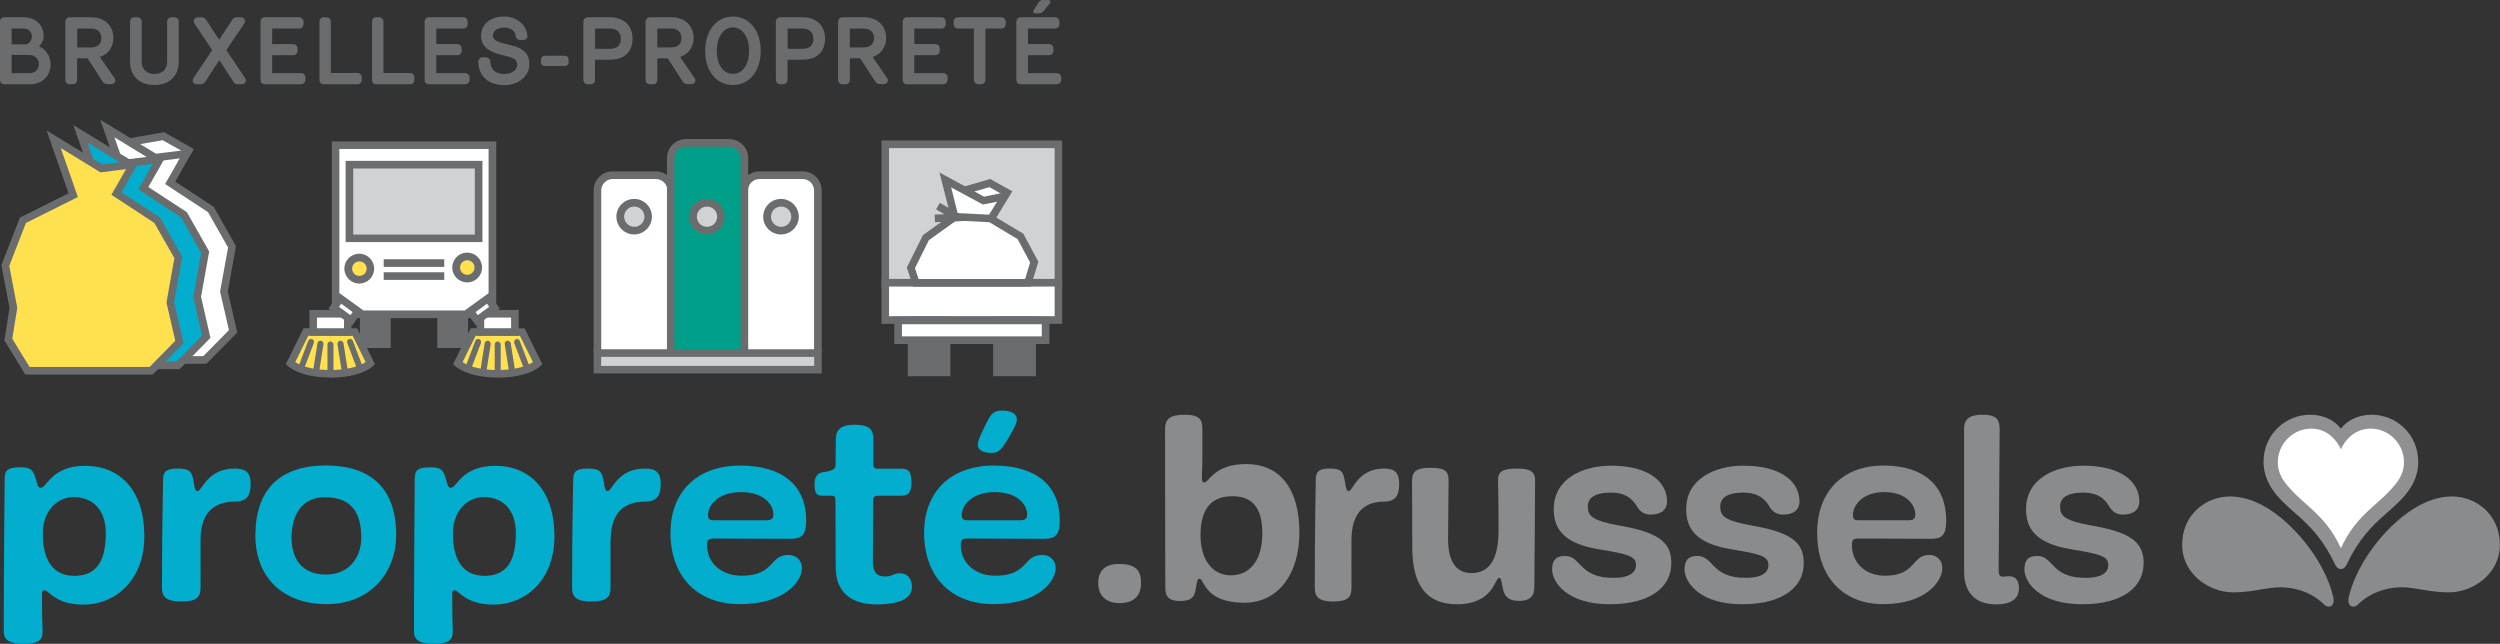 <?xml version="1.0" encoding="utf-8"?>
<!-- Generator: Adobe Illustrator 23.0.3, SVG Export Plug-In . SVG Version: 6.00 Build 0)  -->
<svg version="1.1" id="Calque_1" xmlns="http://www.w3.org/2000/svg" xmlns:xlink="http://www.w3.org/1999/xlink" x="0px" y="0px"
	 viewBox="0 0 199.71 51.43" style="enable-background:new 0 0 199.71 51.43;" xml:space="preserve">
<rect x="0" y="0" width="199.71" height="51.43" fill="#333333" stroke="none"/>
<style type="text/css">
	.st0{fill:#D1D2D4;}
	.st1{fill:#6A6C6E;}
	.st2{fill:#FFFFFF;}
	.st3{fill:#FFE150;}
	.st4{fill:#03ADCD;}
	.st5{fill:#009D8C;}
	.st6{fill:#009F89;}
	.st7{fill:#8A8B8C;}
	.st8{fill:#909092;}
</style>
<g>
	<rect x="70.72" y="11.53" class="st0" width="13.83" height="11.19"/>
	<polygon class="st1" points="84.55,11.53 84.55,11.22 70.42,11.22 70.42,23.03 84.85,23.03 84.85,11.22 84.55,11.22 84.55,11.53 
		84.25,11.53 84.25,22.42 71.02,22.42 71.02,11.83 84.55,11.83 84.55,11.53 84.25,11.53 	"/>
	<polyline class="st2" points="78.54,16.2 77.1,15.19 79.06,14.62 80.69,15.52 	"/>
	<polygon class="st1" points="78.71,15.95 77.79,15.31 79.03,14.95 80.54,15.79 80.83,15.26 79.1,14.3 76.4,15.08 78.36,16.45 	"/>
	<rect x="70.72" y="22.59" class="st2" width="13.83" height="2.98"/>
	<polygon class="st1" points="84.55,22.58 84.55,22.28 70.42,22.28 70.42,25.87 84.85,25.87 84.85,22.28 84.55,22.28 84.55,22.58 
		84.25,22.58 84.25,25.26 71.02,25.26 71.02,22.89 84.55,22.89 84.55,22.58 84.25,22.58 	"/>
	<rect x="72.86" y="25.63" class="st1" width="2.72" height="4.08"/>
	<polygon class="st1" points="75.58,25.63 75.58,25.29 72.52,25.29 72.52,30.05 75.92,30.05 75.92,25.29 75.58,25.29 75.58,25.63 
		75.24,25.63 75.24,29.37 73.2,29.37 73.2,25.97 75.58,25.97 75.58,25.63 75.24,25.63 	"/>
	<rect x="79.69" y="25.63" class="st1" width="2.72" height="4.08"/>
	<polygon class="st1" points="82.41,25.63 82.41,25.29 79.34,25.29 79.34,30.05 82.75,30.05 82.75,25.29 82.41,25.29 82.41,25.63 
		82.07,25.63 82.07,29.37 80.03,29.37 80.03,25.97 82.41,25.97 82.41,25.63 82.07,25.63 	"/>
	<polygon class="st2" points="73.16,22.6 82.12,22.6 82.62,20.94 81.52,18.88 79.17,17.48 80.27,15.68 78.57,16.03 75.52,14.37 
		76.27,17.33 73.97,18.99 72.77,21.39 	"/>
	<polygon class="st1" points="73.16,22.6 73.16,22.9 82.34,22.9 82.95,20.91 81.75,18.67 79.59,17.38 80.89,15.24 78.61,15.71 
		75.05,13.78 75.92,17.21 73.73,18.78 72.44,21.37 72.95,22.9 73.16,22.9 73.16,22.6 73.45,22.5 73.09,21.42 74.2,19.19 
		76.61,17.46 75.98,14.97 78.52,16.34 79.65,16.11 78.75,17.58 81.29,19.1 82.29,20.97 81.89,22.29 73.16,22.29 73.16,22.6 
		73.45,22.5 	"/>
	<rect x="77.37" y="16" transform="matrix(0.05 -0.999 0.999 0.05 56.444 94.107)" class="st1" width="0.6" height="2.79"/>
	<polygon class="st1" points="74.69,17.75 77.54,17.63 75.08,16.2 74.78,16.73 75.44,17.11 74.66,17.14 74.69,17.75 	"/>
	<rect x="71.74" y="25.59" class="st2" width="11.78" height="1.58"/>
	<polygon class="st1" points="83.53,25.59 83.53,25.29 71.44,25.29 71.44,27.48 83.83,27.48 83.83,25.29 83.53,25.29 83.53,25.59 
		83.22,25.59 83.22,26.87 72.05,26.87 72.05,25.9 83.53,25.9 83.53,25.59 83.22,25.59 	"/>
	<rect x="28.75" y="24.11" class="st1" width="2.46" height="3.69"/>
	<rect x="34.93" y="24.11" class="st1" width="2.46" height="3.69"/>
	<rect x="26.81" y="11.6" class="st2" width="12.52" height="13.51"/>
	<polygon class="st1" points="39.34,11.6 39.34,11.3 26.51,11.3 26.51,25.41 39.64,25.41 39.64,11.3 39.34,11.3 39.34,11.6 
		39.03,11.6 39.03,24.8 27.11,24.8 27.11,11.9 39.34,11.9 39.34,11.6 39.03,11.6 	"/>
	<rect x="27.91" y="13.15" class="st0" width="10.32" height="5.89"/>
	<polygon class="st1" points="38.24,13.15 38.24,12.85 27.61,12.85 27.61,19.34 38.54,19.34 38.54,12.85 38.24,12.85 38.24,13.15 
		37.93,13.15 37.93,18.74 28.22,18.74 28.22,13.46 38.24,13.46 38.24,13.15 37.93,13.15 	"/>
	<path class="st3" d="M26.38,26.52h1.98l1.23,2.5c0,0-0.83,0.84-3.22,0.84"/>
	<path class="st1" d="M26.38,26.82h1.79l1.15,2.33l0.27-0.13l-0.22-0.21l0,0l0,0l0,0l0,0c-0.05,0.04-0.83,0.75-3.01,0.75v0.61
		c2.47,0,3.39-0.87,3.44-0.93l0.15-0.15l-1.41-2.86h-2.16V26.82z"/>
	<path class="st3" d="M26.42,26.52h-1.98l-1.23,2.5c0,0,0.83,0.84,3.22,0.84"/>
	<path class="st1" d="M26.42,26.22h-2.17l-1.41,2.86l0.15,0.15c0.05,0.05,0.97,0.93,3.44,0.93v-0.6c-1.16,0-1.93-0.2-2.39-0.4
		c-0.23-0.1-0.39-0.19-0.49-0.26l-0.1-0.08l-0.02-0.02l0,0l0,0l0,0l0,0l-0.22,0.21l0.27,0.13l1.15-2.33h1.79V26.22z"/>
	<rect x="25.02" y="25.06" class="st2" width="2.76" height="1.46"/>
	<polygon class="st1" points="27.78,26.53 27.78,26.22 25.32,26.22 25.32,25.37 27.48,25.37 27.48,26.53 27.78,26.53 27.78,26.22 
		27.78,26.53 28.08,26.53 28.08,24.76 24.72,24.76 24.72,26.83 28.08,26.83 28.08,26.53 	"/>
	<polygon class="st2" points="28.06,25.6 26.66,24.58 27.19,23.84 28.59,24.86 	"/>
	<polygon class="st1" points="28.06,25.6 28.24,25.35 27.08,24.51 27.26,24.26 28.17,24.93 27.81,25.42 28.06,25.6 28.24,25.35 
		28.06,25.6 28.3,25.77 28.84,25.04 29.02,24.79 27.12,23.42 26.24,24.64 28.13,26.02 28.3,25.77 	"/>
	<path class="st1" d="M27.74,27.4l0.75,1.98c0.05,0.13,0.19,0.19,0.31,0.14c0.13-0.05,0.19-0.19,0.14-0.31l-0.75-1.98
		c-0.05-0.13-0.19-0.19-0.31-0.14C27.75,27.13,27.69,27.27,27.74,27.4 M26.96,27.5l0.33,2.09c0.02,0.13,0.15,0.22,0.28,0.2
		c0.13-0.02,0.22-0.14,0.2-0.28l-0.33-2.09c-0.02-0.13-0.15-0.22-0.28-0.2C27.03,27.24,26.94,27.36,26.96,27.5 M26.16,27.52v2.12
		c0,0.13,0.11,0.24,0.24,0.24c0.13,0,0.24-0.11,0.24-0.24v-2.12c0-0.13-0.11-0.24-0.24-0.24C26.27,27.27,26.16,27.38,26.16,27.52
		 M24.62,27.23l-0.75,1.98c-0.05,0.13,0.01,0.26,0.14,0.31c0.13,0.05,0.26-0.02,0.31-0.14l0.75-1.98c0.05-0.13-0.02-0.26-0.14-0.31
		C24.81,27.05,24.67,27.11,24.62,27.23 M25.36,27.42l-0.33,2.09c-0.02,0.13,0.07,0.26,0.2,0.28c0.13,0.02,0.26-0.07,0.28-0.2
		l0.33-2.09c0.02-0.13-0.07-0.26-0.2-0.28C25.51,27.2,25.38,27.29,25.36,27.42"/>
	<path class="st3" d="M39.78,26.52H37.8l-1.23,2.5c0,0,0.83,0.84,3.22,0.84"/>
	<path class="st1" d="M39.78,26.22h-2.17l-1.41,2.86l0.15,0.15c0.05,0.05,0.97,0.93,3.44,0.93v-0.6c-1.16,0-1.93-0.2-2.39-0.4
		c-0.23-0.1-0.39-0.19-0.49-0.26l-0.1-0.08l-0.02-0.02l0,0l0,0l0,0l0,0l-0.21,0.21l0.27,0.13l1.15-2.33h1.79V26.22z"/>
	<path class="st3" d="M39.74,26.52h1.98l1.23,2.5c0,0-0.83,0.84-3.22,0.84"/>
	<path class="st1" d="M39.74,26.82h1.79l1.15,2.33l0.27-0.13l-0.21-0.21l0,0l0,0l0,0l0,0c-0.05,0.04-0.83,0.75-3.01,0.75v0.61
		c2.47,0,3.39-0.87,3.44-0.93l0.15-0.15l-1.41-2.86h-2.17V26.82z"/>
	<rect x="38.38" y="25.06" class="st2" width="2.76" height="1.46"/>
	<polygon class="st1" points="38.38,26.53 38.38,26.83 41.44,26.83 41.44,24.76 38.08,24.76 38.08,26.83 38.38,26.83 38.38,26.53 
		38.68,26.53 38.68,25.37 40.83,25.37 40.83,26.22 38.38,26.22 38.38,26.53 38.68,26.53 	"/>
	<polygon class="st2" points="38.1,25.6 39.5,24.58 38.97,23.84 37.57,24.86 	"/>
	<polygon class="st1" points="38.1,25.6 38.28,25.84 39.92,24.64 39.03,23.42 37.14,24.79 38.03,26.02 38.28,25.84 38.1,25.6 
		38.34,25.42 37.99,24.93 38.9,24.26 39.08,24.51 37.92,25.35 38.1,25.6 38.34,25.42 	"/>
	<path class="st1" d="M37.97,27.23l-0.75,1.98c-0.05,0.13,0.01,0.26,0.14,0.31c0.13,0.05,0.27-0.02,0.31-0.14l0.75-1.98
		c0.05-0.13-0.02-0.26-0.14-0.31C38.16,27.04,38.02,27.1,37.97,27.23 M38.72,27.42l-0.33,2.09c-0.02,0.13,0.07,0.26,0.2,0.28
		c0.13,0.02,0.26-0.07,0.28-0.2l0.33-2.09c0.02-0.13-0.07-0.26-0.2-0.28C38.86,27.2,38.74,27.29,38.72,27.42 M39.52,27.52v2.11
		c0,0.13,0.11,0.24,0.24,0.24c0.13,0,0.24-0.11,0.24-0.24v-2.11c0-0.13-0.11-0.24-0.24-0.24C39.63,27.27,39.52,27.38,39.52,27.52
		 M41.08,27.41l0.75,1.98c0.05,0.13,0.19,0.19,0.31,0.14c0.13-0.05,0.19-0.19,0.14-0.31l-0.75-1.98c-0.05-0.13-0.19-0.19-0.31-0.14
		C41.1,27.14,41.04,27.28,41.08,27.41 M40.32,27.5l0.33,2.09c0.02,0.13,0.14,0.22,0.28,0.2c0.13-0.02,0.22-0.15,0.2-0.28l-0.33-2.09
		c-0.02-0.13-0.15-0.22-0.28-0.2C40.38,27.24,40.29,27.36,40.32,27.5"/>
	<path class="st3" d="M29.59,21.46c0,0.49-0.4,0.89-0.89,0.89c-0.49,0-0.89-0.4-0.89-0.89c0-0.49,0.4-0.89,0.89-0.89
		C29.2,20.58,29.59,20.97,29.59,21.46"/>
	<path class="st1" d="M29.59,21.46h-0.3c0,0.32-0.26,0.58-0.58,0.58c-0.32,0-0.58-0.26-0.58-0.58c0-0.32,0.26-0.58,0.58-0.58
		c0.32,0,0.58,0.26,0.58,0.58H29.59h0.3c0-0.66-0.53-1.19-1.19-1.19c-0.66,0-1.19,0.53-1.19,1.19c0,0.65,0.53,1.19,1.19,1.19
		c0.66,0,1.19-0.53,1.19-1.19H29.59z"/>
	<path class="st3" d="M38.21,21.37c0,0.49-0.4,0.89-0.89,0.89s-0.89-0.4-0.89-0.89c0-0.49,0.4-0.89,0.89-0.89
		S38.21,20.88,38.21,21.37"/>
	<path class="st1" d="M38.21,21.37h-0.3c0,0.32-0.26,0.58-0.58,0.58c-0.32,0-0.58-0.26-0.58-0.58c0-0.32,0.26-0.58,0.58-0.58
		c0.32,0,0.58,0.26,0.58,0.58H38.21h0.3c0-0.66-0.53-1.19-1.19-1.19c-0.66,0-1.19,0.53-1.19,1.19c0,0.66,0.53,1.19,1.19,1.19
		c0.66,0,1.19-0.53,1.19-1.19H38.21z"/>
	<rect x="30.65" y="20.71" class="st1" width="4.84" height="0.61"/>
	<rect x="30.65" y="21.75" class="st1" width="4.84" height="0.61"/>
	<polyline class="st2" points="15.32,12.16 13.05,10.88 10.21,11.37 12.36,12.6 	"/>
	<polygon class="st1" points="15.47,11.9 13.11,10.56 9.33,11.22 12.21,12.86 12.51,12.34 11.09,11.53 13,11.2 15.18,12.43 	"/>
	<polygon class="st2" points="8.57,10.27 12.39,12.6 14.92,12.28 13.59,14.61 16.85,16.74 18.54,19.71 17.89,23.29 18.62,26.47 
		16.37,28.76 6.48,28.76 4.96,26.27 5.36,23.73 4.72,20.36 6.12,16.74 10.14,14.73 	"/>
	<polygon class="st1" points="8.57,10.27 8.41,10.52 12.32,12.91 14.36,12.65 13.19,14.7 16.62,16.95 18.22,19.77 17.58,23.3 
		18.29,26.37 16.24,28.45 6.65,28.45 5.27,26.2 5.67,23.73 5.03,20.38 6.36,16.96 10.51,14.88 8.86,10.16 8.57,10.27 8.41,10.52 
		8.57,10.27 8.29,10.37 9.76,14.58 5.88,16.52 4.4,20.33 5.05,23.74 4.64,26.33 6.31,29.06 16.49,29.06 18.95,26.56 18.2,23.28 
		18.85,19.66 17.08,16.53 14,14.51 15.48,11.9 12.46,12.28 8,9.56 8.29,10.37 	"/>
	<polygon class="st4" points="6.43,10.7 10.24,13.03 12.78,12.71 11.45,15.04 14.7,17.17 16.39,20.14 15.75,23.72 16.47,26.9 
		14.22,29.19 4.34,29.19 2.81,26.7 3.21,24.16 2.57,20.79 3.98,17.17 7.99,15.16 	"/>
	<polygon class="st1" points="6.43,10.7 6.27,10.95 10.18,13.34 12.21,13.08 11.05,15.13 14.48,17.38 16.07,20.2 15.44,23.73 
		16.14,26.8 14.1,28.88 4.51,28.88 3.13,26.63 3.52,24.16 2.88,20.81 4.22,17.39 8.37,15.31 6.71,10.59 6.43,10.7 6.27,10.95 
		6.43,10.7 6.14,10.8 7.62,15.01 3.74,16.95 2.26,20.76 2.91,24.17 2.49,26.76 4.17,29.49 14.35,29.49 16.81,26.99 16.06,23.71 
		16.71,20.09 14.93,16.95 11.85,14.94 13.34,12.33 10.31,12.71 5.86,9.99 6.14,10.8 	"/>
	<polygon class="st3" points="4.28,11.12 8.1,13.46 10.63,13.13 9.3,15.47 12.56,17.6 14.25,20.57 13.6,24.15 14.33,27.32 
		12.08,29.62 2.19,29.62 0.67,27.12 1.07,24.59 0.43,21.21 1.83,17.6 5.85,15.59 	"/>
	<polygon class="st1" points="4.28,11.12 4.12,11.38 8.03,13.77 10.07,13.51 8.9,15.56 12.33,17.81 13.93,20.62 13.3,24.16 
		14,27.23 11.95,29.31 2.36,29.31 0.98,27.06 1.38,24.59 0.74,21.24 2.07,17.81 6.22,15.74 4.57,11.02 4.28,11.12 4.12,11.38 
		4.28,11.12 4,11.22 5.48,15.44 1.59,17.38 0.11,21.19 0.76,24.6 0.35,27.19 2.02,29.92 12.2,29.92 14.66,27.42 13.91,24.14 
		14.56,20.52 12.79,17.38 9.71,15.37 11.19,12.76 8.17,13.14 3.72,10.42 4,11.22 	"/>
	<path class="st2" d="M65.32,28.12v-12.9c0-0.67-0.55-1.22-1.22-1.22h-3.41c-0.67,0-1.22,0.55-1.22,1.22v12.9"/>
	<path class="st1" d="M65.64,28.12V15.21c0-0.84-0.68-1.52-1.53-1.52h-3.44c-0.84,0-1.53,0.68-1.53,1.52v12.92h0.61V15.21
		c0-0.5,0.42-0.91,0.92-0.91h3.44c0.51,0,0.92,0.41,0.92,0.91v12.92H65.64z"/>
	<path class="st2" d="M53.58,28.12v-12.9c0-0.67-0.55-1.22-1.21-1.22h-3.42c-0.67,0-1.21,0.55-1.21,1.22v12.9"/>
	<path class="st1" d="M53.9,28.12V15.21c0-0.84-0.68-1.52-1.52-1.52h-3.44c-0.84,0-1.52,0.68-1.52,1.52v12.92h0.61V15.21
		c0-0.5,0.41-0.91,0.92-0.91h3.44c0.51,0,0.92,0.41,0.92,0.91v12.92H53.9z"/>
	<path class="st5" d="M59.45,28.12V12.65c0-0.67-0.55-1.22-1.21-1.22h-3.41c-0.67,0-1.22,0.55-1.22,1.22v15.47"/>
	<path class="st6" d="M59.47,28.12V12.63c0-0.67-0.55-1.22-1.22-1.22h-3.44c-0.67,0-1.22,0.55-1.22,1.22v15.49"/>
	<path class="st1" d="M59.77,28.12V12.63c0-0.84-0.69-1.52-1.53-1.52h-3.44c-0.84,0-1.52,0.68-1.52,1.52v15.49h0.6V12.63
		c0-0.5,0.42-0.91,0.92-0.91h3.44c0.5,0,0.92,0.41,0.92,0.91v15.49H59.77z"/>
	<path class="st0" d="M57.59,17.31c0,0.62-0.5,1.12-1.11,1.12c-0.62,0-1.11-0.5-1.11-1.12s0.5-1.11,1.11-1.11
		C57.09,16.19,57.59,16.69,57.59,17.31"/>
	<path class="st1" d="M57.59,17.31h-0.3c0,0.45-0.36,0.81-0.81,0.81c-0.45,0-0.81-0.36-0.81-0.81c0-0.45,0.36-0.81,0.81-0.81
		c0.45,0,0.81,0.36,0.81,0.81H57.59h0.3c0-0.78-0.63-1.42-1.42-1.42c-0.78,0-1.42,0.63-1.42,1.42s0.63,1.42,1.42,1.42
		c0.78,0,1.42-0.64,1.42-1.42H57.59z"/>
	<path class="st0" d="M63.51,17.31c0,0.62-0.5,1.12-1.11,1.12c-0.62,0-1.11-0.5-1.11-1.12s0.5-1.11,1.11-1.11
		C63.02,16.19,63.51,16.69,63.51,17.31"/>
	<path class="st1" d="M63.51,17.31h-0.3c0,0.45-0.36,0.81-0.81,0.81c-0.45,0-0.81-0.36-0.81-0.81c0-0.45,0.36-0.81,0.81-0.81
		c0.45,0,0.81,0.36,0.81,0.81H63.51h0.3c0-0.78-0.64-1.42-1.42-1.42c-0.78,0-1.42,0.63-1.42,1.42s0.63,1.42,1.42,1.42
		c0.78,0,1.42-0.64,1.42-1.42H63.51z"/>
	<path class="st0" d="M51.78,17.31c0,0.62-0.5,1.12-1.11,1.12c-0.62,0-1.12-0.5-1.12-1.12s0.5-1.11,1.12-1.11
		C51.28,16.19,51.78,16.69,51.78,17.31"/>
	<path class="st1" d="M51.78,17.31h-0.3c0,0.45-0.36,0.81-0.81,0.81c-0.45,0-0.81-0.37-0.81-0.81c0-0.45,0.36-0.81,0.81-0.81
		c0.45,0,0.81,0.36,0.81,0.81H51.78h0.3c0-0.78-0.63-1.42-1.42-1.42c-0.78,0-1.42,0.63-1.42,1.42c0,0.78,0.64,1.42,1.42,1.42
		c0.78,0,1.41-0.64,1.42-1.42H51.78z"/>
	<rect x="47.72" y="28.21" class="st0" width="17.62" height="1.32"/>
	<polygon class="st1" points="65.34,29.53 65.34,29.23 48.02,29.23 48.02,28.51 65.04,28.51 65.04,29.53 65.34,29.53 65.34,29.23 
		65.34,29.53 65.64,29.53 65.64,28.21 65.64,27.9 47.42,27.9 47.42,29.83 65.64,29.83 65.64,29.53 	"/>
	<path class="st1" d="M2.4,6.73c0.97,0,1.64-0.63,1.64-1.61c0-0.62-0.39-1.22-0.93-1.41C3.32,3.52,3.49,3.2,3.49,2.9
		c0-0.9-0.65-1.52-1.61-1.52H0.36C0.11,1.38,0,1.56,0,1.74v4.64c0,0.18,0.11,0.35,0.36,0.35H2.4z M0.93,5.84V4.39h1.41
		c0.43,0,0.76,0.3,0.76,0.73c0,0.43-0.3,0.72-0.72,0.72H0.93z M0.93,2.28h0.95c0.4,0,0.68,0.28,0.67,0.66
		c-0.01,0.28-0.22,0.54-0.45,0.6H0.93V2.28z M7.98,4.55c0.6-0.19,1.08-0.74,1.08-1.52c0-0.97-0.7-1.65-1.75-1.65H5.59
		c-0.25,0-0.37,0.18-0.37,0.36v4.64c0,0.18,0.12,0.35,0.37,0.35h0.21c0.25,0,0.36-0.17,0.36-0.35V4.66H7l1.2,1.86
		c0.08,0.12,0.23,0.2,0.37,0.2h0.3c0.28,0,0.44-0.25,0.27-0.49L7.98,4.55z M7.31,2.28c0.49,0,0.79,0.32,0.79,0.78
		c0,0.43-0.29,0.73-0.83,0.73h-1.1V2.28H7.31z M12.34,6.79c1.19,0,1.94-0.72,1.94-1.89V1.74c0-0.18-0.11-0.36-0.36-0.36h-0.21
		c-0.25,0-0.36,0.18-0.36,0.36v3.18c0,0.63-0.4,0.99-1.01,0.99c-0.6,0-1.02-0.36-1.02-0.99V1.74c0-0.18-0.11-0.36-0.36-0.36h-0.21
		c-0.25,0-0.36,0.18-0.36,0.36v3.17C10.39,6.08,11.13,6.79,12.34,6.79 M16.46,1.57c-0.07-0.1-0.19-0.19-0.34-0.19h-0.33
		c-0.26,0-0.41,0.26-0.24,0.52L16.95,4l-1.48,2.21c-0.18,0.27-0.01,0.52,0.25,0.52h0.31c0.18,0,0.28-0.09,0.35-0.18l1.14-1.74
		l1.14,1.74c0.06,0.1,0.16,0.18,0.34,0.18h0.31c0.27,0,0.43-0.25,0.26-0.51L18.08,4l1.42-2.1c0.17-0.26,0.01-0.52-0.25-0.52H18.9
		c-0.15,0-0.27,0.09-0.34,0.19l-1.05,1.61L16.46,1.57z M23.9,2.28c0.19,0,0.35-0.14,0.35-0.36V1.74c0-0.23-0.16-0.36-0.35-0.36
		h-2.73c-0.25,0-0.36,0.17-0.36,0.36v4.64c0,0.19,0.11,0.35,0.36,0.35h2.86c0.22,0,0.37-0.16,0.37-0.35V6.19
		c0-0.19-0.15-0.35-0.37-0.35h-2.29V4.41h1.66c0.21,0,0.37-0.13,0.37-0.36V3.88c0-0.23-0.16-0.36-0.37-0.36h-1.66V2.28H23.9z
		 M28.55,6.73c0.18,0,0.35-0.11,0.35-0.35v-0.2c0-0.24-0.17-0.35-0.35-0.35h-2.12V1.74c0-0.18-0.12-0.36-0.35-0.36h-0.21
		c-0.24,0-0.35,0.18-0.35,0.36v4.64c0,0.18,0.1,0.35,0.35,0.35H28.55z M32.75,6.73c0.19,0,0.35-0.11,0.35-0.35v-0.2
		c0-0.24-0.17-0.35-0.35-0.35h-2.12V1.74c0-0.18-0.12-0.36-0.35-0.36h-0.21c-0.24,0-0.35,0.18-0.35,0.36v4.64
		c0,0.18,0.1,0.35,0.35,0.35H32.75z M37.01,2.28c0.19,0,0.35-0.14,0.35-0.36V1.74c0-0.23-0.16-0.36-0.35-0.36h-2.73
		c-0.25,0-0.36,0.17-0.36,0.36v4.64c0,0.19,0.11,0.35,0.36,0.35h2.86c0.22,0,0.37-0.16,0.37-0.35V6.19c0-0.19-0.15-0.35-0.37-0.35
		h-2.29V4.41h1.66c0.21,0,0.37-0.13,0.37-0.36V3.88c0-0.23-0.16-0.36-0.37-0.36h-1.66V2.28H37.01z M40.91,3.64
		c-0.3-0.07-0.54-0.13-0.83-0.21c-0.36-0.1-0.69-0.25-0.7-0.57c-0.01-0.39,0.36-0.66,0.87-0.66c0.51,0,0.9,0.23,0.94,0.67
		c0.02,0.19,0.17,0.33,0.38,0.33h0.21c0.25,0,0.38-0.16,0.35-0.38c-0.1-0.9-0.9-1.5-1.87-1.5c-1.03,0-1.83,0.56-1.83,1.56
		c0,0.88,0.72,1.24,1.34,1.42c0.31,0.09,0.61,0.17,0.89,0.24c0.47,0.11,0.66,0.32,0.66,0.63c0,0.4-0.4,0.74-1.03,0.74
		c-0.66,0-1.08-0.31-1.12-0.97C39.16,4.7,39,4.58,38.8,4.58h-0.24c-0.21,0-0.35,0.16-0.35,0.36c0.02,1.23,0.9,1.86,2.08,1.86
		c1.24,0,2-0.82,2-1.66C42.3,4.36,41.87,3.86,40.91,3.64 M45.09,5.28c0.18,0,0.33-0.1,0.33-0.32V4.78c0-0.23-0.15-0.33-0.33-0.33
		h-1.55c-0.18,0-0.33,0.12-0.33,0.33v0.17c0,0.21,0.14,0.32,0.33,0.32H45.09z M46.97,1.38c-0.22,0-0.37,0.16-0.37,0.37v4.62
		c0,0.18,0.13,0.36,0.36,0.36h0.22c0.24,0,0.35-0.18,0.35-0.36v-1.6h1.2c1.19,0,1.8-0.67,1.8-1.69c0-1.02-0.68-1.7-1.79-1.7H46.97z
		 M48.74,2.28c0.54,0,0.86,0.32,0.86,0.83c0,0.5-0.32,0.79-0.86,0.79h-1.2V2.28H48.74z M54.33,4.55c0.6-0.19,1.08-0.74,1.08-1.52
		c0-0.97-0.7-1.65-1.75-1.65h-1.72c-0.25,0-0.37,0.18-0.37,0.36v4.64c0,0.18,0.12,0.35,0.37,0.35h0.21c0.25,0,0.36-0.17,0.36-0.35
		V4.66h0.83l1.2,1.86c0.08,0.12,0.23,0.2,0.37,0.2h0.3c0.28,0,0.44-0.25,0.27-0.49L54.33,4.55z M53.65,2.28
		c0.49,0,0.79,0.32,0.79,0.78c0,0.43-0.29,0.73-0.83,0.73h-1.1V2.28H53.65z M58.55,6.79c1.34,0,2.22-1.14,2.22-2.73
		c0-1.59-0.89-2.74-2.22-2.74c-1.33,0-2.22,1.15-2.22,2.74C56.33,5.65,57.21,6.79,58.55,6.79 M58.55,2.19c0.8,0,1.29,0.83,1.29,1.87
		c0,1.06-0.48,1.84-1.29,1.84c-0.81,0-1.29-0.78-1.29-1.84C57.26,3.01,57.75,2.19,58.55,2.19 M62.35,1.38
		c-0.22,0-0.37,0.16-0.37,0.37v4.62c0,0.18,0.13,0.36,0.36,0.36h0.22c0.24,0,0.35-0.18,0.35-0.36v-1.6h1.2c1.19,0,1.8-0.67,1.8-1.69
		c0-1.02-0.68-1.7-1.79-1.7H62.35z M64.12,2.28c0.54,0,0.86,0.32,0.86,0.83c0,0.5-0.32,0.79-0.86,0.79h-1.2V2.28H64.12z M69.71,4.55
		c0.6-0.19,1.08-0.74,1.08-1.52c0-0.97-0.7-1.65-1.75-1.65h-1.72c-0.25,0-0.37,0.18-0.37,0.36v4.64c0,0.18,0.12,0.35,0.37,0.35h0.21
		c0.25,0,0.36-0.17,0.36-0.35V4.66h0.83l1.2,1.86c0.08,0.12,0.23,0.2,0.37,0.2h0.3c0.28,0,0.44-0.25,0.27-0.49L69.71,4.55z
		 M69.03,2.28c0.49,0,0.79,0.32,0.79,0.78c0,0.43-0.29,0.73-0.83,0.73h-1.1V2.28H69.03z M75.2,2.28c0.19,0,0.35-0.14,0.35-0.36V1.74
		c0-0.23-0.16-0.36-0.35-0.36h-2.73c-0.25,0-0.36,0.17-0.36,0.36v4.64c0,0.19,0.11,0.35,0.36,0.35h2.86c0.22,0,0.37-0.16,0.37-0.35
		V6.19c0-0.19-0.15-0.35-0.37-0.35h-2.29V4.41h1.66c0.21,0,0.37-0.13,0.37-0.36V3.88c0-0.23-0.16-0.36-0.37-0.36h-1.66V2.28H75.2z
		 M77.8,2.28v4.1c0,0.19,0.13,0.35,0.35,0.35h0.21c0.23,0,0.36-0.16,0.36-0.35v-4.1h1.27c0.21,0,0.35-0.14,0.35-0.36V1.74
		c0-0.22-0.15-0.36-0.35-0.36h-3.46c-0.21,0-0.35,0.14-0.35,0.36v0.18c0,0.22,0.15,0.36,0.35,0.36H77.8z M84.28,2.28
		c0.19,0,0.35-0.14,0.35-0.36V1.74c0-0.23-0.16-0.36-0.35-0.36h-2.73c-0.25,0-0.36,0.17-0.36,0.36v4.64c0,0.19,0.11,0.35,0.36,0.35
		h2.86c0.22,0,0.37-0.16,0.37-0.35V6.19c0-0.19-0.15-0.35-0.37-0.35h-2.29V4.41h1.66c0.21,0,0.37-0.13,0.37-0.36V3.88
		c0-0.23-0.16-0.36-0.37-0.36h-1.66V2.28H84.28z M82.57,0.83c-0.07,0.13,0.01,0.24,0.13,0.24h0.32c0.14,0,0.24-0.07,0.34-0.18
		l0.51-0.62C83.96,0.16,83.9,0,83.74,0h-0.46c-0.14,0-0.25,0.09-0.31,0.19L82.57,0.83z"/>
	<path class="st7" d="M91.15,46.58c0-0.98-0.37-1.53-1.78-1.53c-0.98,0-1.64,0.45-1.64,1.53c0,0.98,0.61,1.6,1.7,1.6
		C90.48,48.18,91.15,47.68,91.15,46.58 M96.05,34.28c0-0.72-0.16-1.15-1.45-1.15c-1.17,0-1.53,0.37-1.53,1.15
		c0,7.02,0.02,11.07,0.02,12.69c0,0.67,0.27,1.04,1.17,1.04c0.7,0,1.11-0.17,1.23-0.8c0.16-0.84,0.14-0.98,0.33-0.98
		c0.39,0,0.37,1.92,3.58,1.92c2.72,0,4.4-2.31,4.4-5.61c0-3.6-1.64-5.47-4.24-5.47c-2.58,0-2.99,1.47-3.34,1.47
		c-0.16,0-0.21-0.08-0.21-0.45c0-0.35,0.04-0.67,0.04-1.72V34.28z M98.32,45.96c-1.43,0-2.42-1.21-2.42-3.21
		c0-2.35,1.09-3.11,2.54-3.11c1.47,0,2.4,0.76,2.4,2.97C100.84,44.78,99.83,45.96,98.32,45.96 M107.96,43.16
		c0-2.07,0.9-3.09,2.62-3.09c1.04,0,1.19-0.68,1.19-1.43c0-0.9-0.37-1.21-1.21-1.21c-2.11,0-2.48,1.8-2.82,1.8
		c-0.14,0-0.21-0.1-0.31-0.8c-0.12-0.78-0.33-1-1.19-1c-0.86,0-1.13,0.22-1.13,0.9c0,0.7-0.08,3.21-0.08,8.64
		c0,0.76,0.39,1.08,1.47,1.08c1.17,0,1.46-0.35,1.46-1.08V43.16z M122.57,46.93c0-0.7,0.06-7.33,0.06-8.56
		c0-0.76-0.47-0.94-1.51-0.94c-1.08,0-1.45,0.26-1.45,0.9c0,0.65,0.04,1.53,0.04,4.07c0,2.25-0.72,3.38-2.17,3.38
		c-1.19,0-1.86-0.9-1.86-2.7c0-1.04,0.04-4.36,0.04-4.73c0-0.8-0.43-0.98-1.47-0.98c-1.17,0-1.45,0.35-1.45,1.02
		c0,3.62,0.02,2.11,0.02,5.38c0,3.01,1.17,4.5,3.56,4.5c2.93,0,3.03-2.11,3.38-2.11c0.18,0,0.18,0.39,0.29,0.84
		c0.14,0.63,0.41,1,1.31,1C122.21,48.01,122.57,47.6,122.57,46.93 M125.01,44.41c-0.71,0-1.02,0.35-1.02,1.08
		c0,1.02,1.21,2.78,4.59,2.78c3.42,0,4.93-1.49,4.93-3.25c0-1.45-0.61-2.42-4.01-3.01c-2.31-0.41-2.66-0.78-2.66-1.55
		c0-0.74,0.65-1.11,1.82-1.11c0.98,0,1.64,0.31,2.11,1.11c0.16,0.29,0.49,0.65,1.07,0.65c0.84,0,1.33-0.37,1.33-1.06
		c0-1.47-1.33-2.85-4.48-2.85c-2.31,0-4.57,1.08-4.57,3.46c0,1.43,0.61,2.72,3.56,3.21c2.36,0.39,3.01,0.55,3.01,1.27
		c0,0.51-0.39,1.02-1.82,1.02C126.12,46.17,126.32,44.41,125.01,44.41 M135.59,44.41c-0.72,0-1.02,0.35-1.02,1.08
		c0,1.02,1.21,2.78,4.59,2.78c3.42,0,4.93-1.49,4.93-3.25c0-1.45-0.61-2.42-4.01-3.01c-2.31-0.41-2.66-0.78-2.66-1.55
		c0-0.74,0.66-1.11,1.82-1.11c0.98,0,1.64,0.31,2.11,1.11c0.16,0.29,0.49,0.65,1.07,0.65c0.84,0,1.33-0.37,1.33-1.06
		c0-1.47-1.33-2.85-4.48-2.85c-2.31,0-4.57,1.08-4.57,3.46c0,1.43,0.61,2.72,3.56,3.21c2.35,0.39,3.01,0.55,3.01,1.27
		c0,0.51-0.39,1.02-1.82,1.02C136.7,46.17,136.9,44.41,135.59,44.41 M155.16,45.39c0-0.69-0.49-1.06-1.02-1.06
		c-1.49,0-1.02,1.66-3.58,1.66c-1.55,0-2.62-1.04-2.62-2.44c0-0.33,0.04-0.53,0.49-0.53c0.47,0,5.28,0.02,5.85,0.02
		c0.8,0,1.19-0.24,1.19-1.47c0-2.8-1.82-4.38-5.01-4.38c-3.4,0-5.3,2.23-5.3,5.36c0,3.5,2.03,5.71,5.28,5.71
		C153.89,48.26,155.16,46.41,155.16,45.39 M148.47,41.56c-0.37,0-0.45-0.12-0.45-0.43c0-0.72,0.72-1.82,2.52-1.82
		c1.74,0,2.46,1.02,2.46,1.78c0,0.33-0.12,0.47-0.51,0.47H148.47z M156.9,45.68c0,1.56,0.82,2.6,2.54,2.6
		c1.25,0,1.84-0.45,1.84-1.31c0-0.61-0.27-0.94-0.8-0.94c-0.23,0-0.33,0.04-0.47,0.04c-0.26,0-0.35-0.14-0.35-0.53
		c0-1,0.08-10.05,0.08-11.26c0-0.9-0.41-1.15-1.39-1.15c-1.06,0-1.45,0.39-1.45,1.1V45.68z M162.74,44.41
		c-0.72,0-1.02,0.35-1.02,1.08c0,1.02,1.21,2.78,4.59,2.78c3.42,0,4.93-1.49,4.93-3.25c0-1.45-0.61-2.42-4.01-3.01
		c-2.31-0.41-2.66-0.78-2.66-1.55c0-0.74,0.66-1.11,1.82-1.11c0.98,0,1.64,0.31,2.11,1.11c0.16,0.29,0.49,0.65,1.07,0.65
		c0.84,0,1.33-0.37,1.33-1.06c0-1.47-1.33-2.85-4.48-2.85c-2.31,0-4.57,1.08-4.57,3.46c0,1.43,0.61,2.72,3.56,3.21
		c2.35,0.39,3.01,0.55,3.01,1.27c0,0.51-0.39,1.02-1.82,1.02C163.84,46.17,164.05,44.41,162.74,44.41"/>
	<path class="st4" d="M3.36,47.4c0-0.16,0.06-0.25,0.19-0.25c0.35,0,0.86,1.15,3.12,1.15c2.56,0,4.86-1.96,4.86-5.46
		c0-3.69-1.95-5.63-4.73-5.63c-2.69,0-3.05,1.76-3.55,1.76c-0.15,0-0.24-0.12-0.34-0.53c-0.24-0.92-0.43-1.11-1.27-1.11
		c-1.12,0-1.27,0.29-1.27,0.98s-0.07,6.67-0.07,12.14c0,0.8,0.67,0.98,1.57,0.98c1.25,0,1.53-0.33,1.53-0.98
		c0-0.41-0.04-1.13-0.04-1.66V47.4z M5.94,46c-1.53,0-2.52-1.02-2.52-3.38c0-1.86,1.2-2.91,2.45-2.91c1.55,0,2.58,1.02,2.58,2.87
		C8.46,45.14,7.47,46,5.94,46 M16.02,43.16c0-2.07,0.94-3.09,2.75-3.09c1.1,0,1.25-0.68,1.25-1.43c0-0.9-0.39-1.21-1.27-1.21
		c-2.21,0-2.6,1.8-2.97,1.8c-0.15,0-0.22-0.1-0.32-0.8c-0.13-0.78-0.34-1-1.25-1c-0.9,0-1.18,0.22-1.18,0.9
		c0,0.7-0.09,3.21-0.09,8.64c0,0.76,0.41,1.08,1.55,1.08c1.22,0,1.53-0.35,1.53-1.08V43.16z M26.1,48.26c3.55,0,5.55-2.6,5.55-5.51
		c0-3.77-2.04-5.57-5.68-5.57c-3.67,0.04-5.57,1.97-5.57,5.61C20.41,46.13,22.6,48.26,26.1,48.26 M26.04,45.9
		c-1.87,0-2.75-1.21-2.75-2.95c0-1.66,0.71-3.23,2.67-3.23c2.28,0,2.9,1.45,2.9,3.23C28.86,44.47,27.93,45.9,26.04,45.9 M36.12,47.4
		c0-0.16,0.06-0.25,0.19-0.25c0.35,0,0.86,1.15,3.12,1.15c2.56,0,4.86-1.96,4.86-5.46c0-3.69-1.96-5.63-4.73-5.63
		c-2.69,0-3.05,1.76-3.55,1.76c-0.15,0-0.24-0.12-0.34-0.53c-0.24-0.92-0.43-1.11-1.27-1.11c-1.12,0-1.27,0.29-1.27,0.98
		s-0.06,6.67-0.06,12.14c0,0.8,0.67,0.98,1.57,0.98c1.25,0,1.53-0.33,1.53-0.98c0-0.41-0.04-1.13-0.04-1.66V47.4z M38.7,46
		c-1.53,0-2.52-1.02-2.52-3.38c0-1.86,1.2-2.91,2.45-2.91c1.55,0,2.58,1.02,2.58,2.87C41.22,45.14,40.23,46,38.7,46 M48.78,43.16
		c0-2.07,0.95-3.09,2.75-3.09c1.1,0,1.25-0.68,1.25-1.43c0-0.9-0.39-1.21-1.27-1.21c-2.21,0-2.6,1.8-2.97,1.8
		c-0.15,0-0.22-0.1-0.32-0.8c-0.13-0.78-0.34-1-1.25-1s-1.18,0.22-1.18,0.9c0,0.7-0.09,3.21-0.09,8.64c0,0.76,0.41,1.08,1.55,1.08
		c1.22,0,1.52-0.35,1.52-1.08V43.16z M64.06,45.39c0-0.7-0.51-1.06-1.07-1.06c-1.57,0-1.07,1.66-3.76,1.66
		c-1.63,0-2.75-1.04-2.75-2.44c0-0.33,0.04-0.53,0.52-0.53c0.5,0,5.55,0.02,6.15,0.02c0.84,0,1.25-0.24,1.25-1.47
		c0-2.81-1.91-4.38-5.27-4.38c-3.57,0-5.57,2.23-5.57,5.36c0,3.5,2.13,5.71,5.54,5.71C62.73,48.26,64.06,46.41,64.06,45.39
		 M57.03,41.56c-0.39,0-0.47-0.12-0.47-0.43c0-0.72,0.75-1.82,2.64-1.82c1.83,0,2.58,1.02,2.58,1.78c0,0.33-0.13,0.47-0.54,0.47
		H57.03z M71.95,39.6c0.62,0,0.86-0.23,0.86-1.08c0-0.88-0.26-1.08-0.79-1.08h-1.93c-0.22,0-0.32-0.06-0.32-0.33v-2.05
		c0-0.8-0.41-1.13-1.48-1.13c-1.07,0-1.52,0.35-1.52,1.17c0,0.53-0.02,1.47-0.02,2.05c0,0.33-0.28,0.47-0.99,0.57
		c-0.52,0.08-0.69,0.43-0.69,0.96c0,0.74,0.19,0.92,0.6,0.92h0.77c0.26,0,0.3,0.12,0.3,0.43c0,1.62,0.02,3.38,0.02,5.28
		c0,1.82,1.03,2.97,3.27,2.97c1.87,0,2.82-0.49,2.82-1.39c0-0.74-0.41-1.09-0.97-1.09c-0.52,0-0.56,0.25-1.18,0.25
		c-0.69,0-0.97-0.39-0.97-1.17c0-0.63,0.02-3.72,0.02-4.85c0-0.31,0.04-0.43,0.47-0.43H71.95z M84.33,45.39
		c0-0.7-0.52-1.06-1.07-1.06c-1.57,0-1.07,1.66-3.76,1.66c-1.63,0-2.75-1.04-2.75-2.44c0-0.33,0.04-0.53,0.51-0.53
		c0.5,0,5.54,0.02,6.15,0.02c0.84,0,1.25-0.24,1.25-1.47c0-2.81-1.91-4.38-5.27-4.38c-3.57,0-5.57,2.23-5.57,5.36
		c0,3.5,2.13,5.71,5.55,5.71C83,48.26,84.33,46.41,84.33,45.39 M77.3,41.56c-0.39,0-0.47-0.12-0.47-0.43c0-0.72,0.75-1.82,2.64-1.82
		c1.83,0,2.58,1.02,2.58,1.78c0,0.33-0.13,0.47-0.54,0.47H77.3z M79.19,36.18c0.56,0,0.79-0.19,1.42-1.27
		c0.47-0.82,0.62-1.13,0.62-1.39c0-0.49-0.47-0.72-1.18-0.72c-0.69,0-0.88,0.2-1.4,1.29c-0.41,0.86-0.54,1.15-0.54,1.49
		C78.12,35.95,78.57,36.18,79.19,36.18"/>
	<path class="st7" d="M178.14,39.66c-1.92,0-3.82,1.44-3.82,3.86c0,2.34,2.17,3.8,4.06,3.8c2.08,0,3.08-0.65,4.83-0.3
		c1.37,0.28,2.11,0.94,2.47,1.29c0.18,0.17,0.4,0.19,0.55,0.09c0.15-0.1,0.25-0.29,0.15-0.74c-0.24-1.06-0.8-2.24-1.45-3.24
		C183.63,42.44,181.03,39.66,178.14,39.66"/>
	<path class="st7" d="M195.88,39.66c1.92,0,3.82,1.44,3.82,3.86c0,2.34-2.17,3.8-4.06,3.8c-2.08,0-3.08-0.65-4.83-0.3
		c-1.37,0.28-2.11,0.94-2.47,1.29c-0.18,0.17-0.4,0.19-0.55,0.09c-0.15-0.1-0.25-0.29-0.15-0.74c0.24-1.06,0.8-2.24,1.45-3.24
		C190.38,42.44,192.99,39.66,195.88,39.66"/>
	<path class="st8" d="M189.46,33.13c-1.07,0-1.96,0.45-2.46,1.11c-0.5-0.66-1.38-1.11-2.46-1.11c-1.94,0-3.72,1.54-3.72,3.78
		c0,0.98,0.4,1.73,0.75,2.25c0.41,0.59,0.94,1.11,1.79,1.84c1.22,1.06,2.23,2.1,3.19,4.12c0.08,0.16,0.24,0.34,0.45,0.34
		c0.21,0,0.37-0.18,0.45-0.34c0.96-2.03,1.97-3.06,3.19-4.12c0.84-0.73,1.38-1.25,1.79-1.84c0.36-0.52,0.75-1.27,0.75-2.25
		C193.18,34.67,191.4,33.13,189.46,33.13"/>
	<path class="st2" d="M189.37,34.24c-1.29,0-2.09,0.97-2.37,1.66c-0.28-0.69-1.08-1.66-2.36-1.66c-1.48,0-2.68,1.22-2.68,2.7
		c0,0.56,0.19,1.07,0.53,1.54c1.35,1.84,3.18,2.43,4.51,5.31c1.33-2.88,3.16-3.47,4.51-5.31c0.34-0.47,0.53-0.98,0.53-1.54
		C192.05,35.46,190.85,34.24,189.37,34.24"/>
</g>
</svg>
